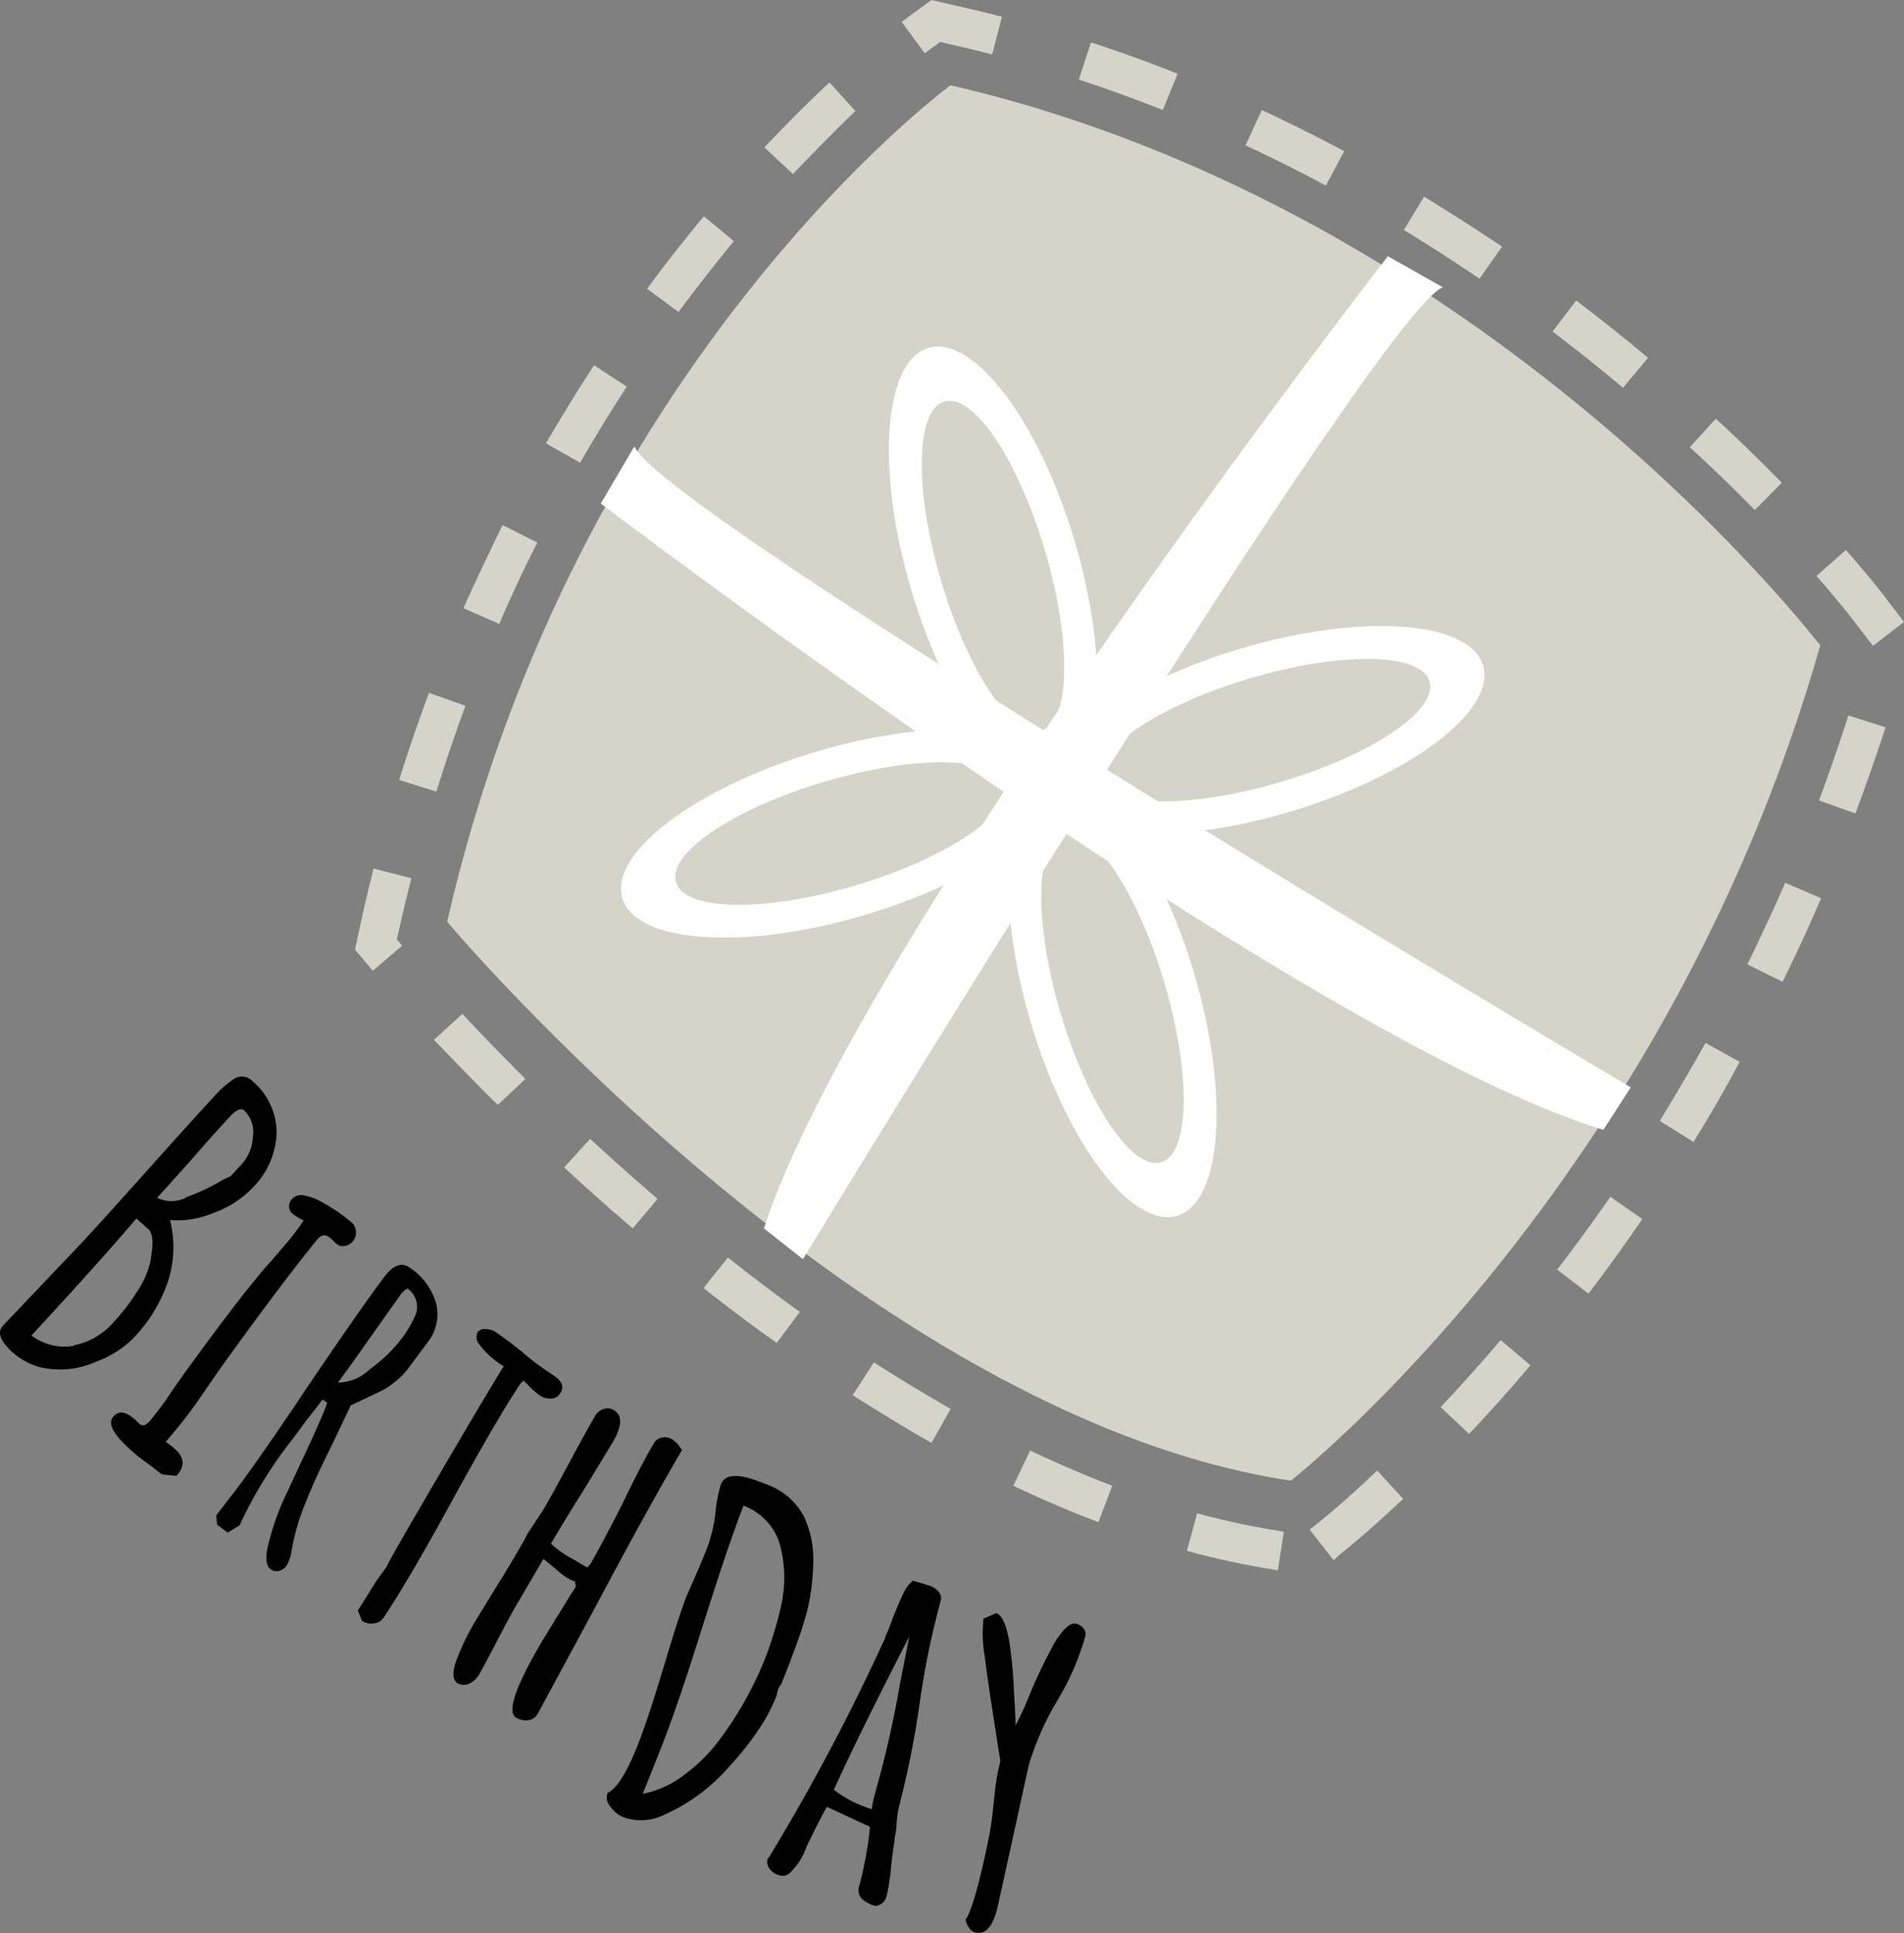 <svg xmlns="http://www.w3.org/2000/svg" viewBox="0 0 146.48 148.71"><rect x="0" y="0" width="146.48" height="148.71" fill="#808080" stroke="none"/><defs><style>.cls-1{fill:#d4d4c9;}.cls-2{fill:#fff;}</style></defs><title>Asset 2</title><g id="Layer_2" data-name="Layer 2"><g id="Object"><path class="cls-1" d="M73.13,6.56S44.33,27.65,34.4,70.91c0,0,32,38.06,64.91,43,0,0,28.86-22.59,40.73-64.26C140,49.67,114.64,16.17,73.13,6.56Z"/><path class="cls-1" d="M98.31,120.8a63.17,63.17,0,0,1-7-1.49l.79-2.89a59.28,59.28,0,0,0,6.67,1.41Zm4.29-.77-1.85-2.36.69-.54c.18-.15,1.86-1.47,4.51-4l2,2.18c-2.74,2.58-4.52,4-4.71,4.14ZM84.51,117.1c-2.15-.81-4.35-1.75-6.55-2.8l1.29-2.71c2.12,1,4.25,1.92,6.32,2.71ZM71.66,111c-2-1.13-4-2.36-6.06-3.67l1.63-2.52c2,1.28,4,2.48,5.91,3.58Zm41.36-.69-2.19-2.06c1.56-1.65,3.12-3.39,4.62-5.16l2.29,1.94C116.2,106.86,114.61,108.64,113,110.33Zm-53.26-7C57.9,102,56,100.58,54.13,99.09L56,96.74c1.84,1.46,3.7,2.87,5.53,4.18Zm62.42-3.81-2.38-1.83c1.4-1.82,2.78-3.71,4.09-5.6l2.46,1.71C125,95.76,123.61,97.68,122.18,99.55Zm-73.5-5c-1.78-1.51-3.55-3.09-5.28-4.69l2-2.2c1.7,1.57,3.44,3.12,5.19,4.62Zm81.56-6.68-2.55-1.59c1.22-2,2.4-4,3.52-6l2.62,1.46C132.69,83.87,131.48,85.92,130.24,87.92ZM38.3,85C36.61,83.36,35,81.65,33.38,80l2.19-2c1.55,1.66,3.18,3.33,4.85,5Zm98.82-9.48-2.69-1.33c1-2.06,2-4.18,2.91-6.28l2.76,1.19C139.17,71.29,138.17,73.45,137.12,75.56ZM28.68,74.68l-1.37-1.63L28,69.89c.23-1,.48-2.06.74-3.07l2.91.74c-.25,1-.5,2-.73,3l-.39,1.7.41.49Zm114.06-12.1-2.8-1c.8-2.16,1.56-4.36,2.26-6.54l2.86.91C144.35,58.13,143.57,60.38,142.74,62.58ZM33.57,60.9,30.71,60c.71-2.26,1.48-4.52,2.29-6.7l2.81,1C35,56.49,34.26,58.69,33.57,60.9ZM144.09,49.69,142.8,48c-.11-.15-1.16-1.52-3.05-3.69l2.26-2c1.92,2.19,3,3.59,3.18,3.85l1.29,1.69ZM38.41,48l-2.75-1.21c.94-2.15,2-4.31,3-6.4l2.68,1.35C40.32,43.73,39.33,45.84,38.41,48ZM135,39.24c-1.6-1.63-3.27-3.26-5-4.83l2-2.2c1.74,1.6,3.45,3.26,5.08,4.93ZM44.63,35.6,42,34.1c1.18-2,2.43-4.07,3.71-6l2.51,1.64C47,31.62,45.78,33.61,44.63,35.6Zm80.23-5.77c-1.77-1.49-3.59-2.94-5.42-4.32l1.82-2.39c1.86,1.41,3.72,2.89,5.53,4.41ZM52.2,24l-2.42-1.78c1.4-1.9,2.87-3.78,4.37-5.58l2.31,1.91C55,20.33,53.56,22.17,52.2,24Zm61.62-2.56c-1.91-1.3-3.87-2.56-5.82-3.75l1.56-2.56c2,1.22,4,2.51,6,3.84ZM102,14.28c-2-1.09-4.11-2.13-6.18-3.1l1.26-2.72c2.12,1,4.26,2.06,6.34,3.17Zm-41-.89-2.19-2.05c1.66-1.77,3.36-3.46,5-5l2,2.2C64.29,10,62.65,11.67,61,13.39ZM89.46,8.46C87.3,7.61,85.12,6.82,83,6.12l.93-2.86c2.21.72,4.46,1.53,6.67,2.41ZM76.33,4.19c-.81-.21-1.62-.41-2.44-.6l-1.56-.36-1.19.87L69.37,1.68,71.66,0l2.9.67c.85.2,1.69.4,2.52.62Z"/><path class="cls-2" d="M106.77,19.71S66,72.23,58.77,94.5l3,2.37S106.12,23.94,111,22.1Z"/><path class="cls-2" d="M46.22,38.74s54.13,41.16,77.13,48.18l2.11-3.27S50.61,39.32,48.81,34.33Z"/><path class="cls-2" d="M71.43,26.77c-3.47,1-4.07,9.37-1.32,18.63s7.78,15.93,11.26,14.9,4.06-9.37,1.32-18.63S74.9,25.74,71.43,26.77Zm8.72,29.41c-2.21.65-5.67-4.48-7.74-11.46s-2-13.18.24-13.83,5.67,4.48,7.74,11.46S82.35,55.53,80.15,56.18Z"/><path class="cls-2" d="M114.1,51.21c-1-3.48-9.37-4.07-18.63-1.32s-15.93,7.78-14.9,11.26,9.37,4.06,18.63,1.31S115.13,54.68,114.1,51.21ZM84.69,59.92c-.66-2.2,4.48-5.66,11.46-7.73s13.18-2,13.83.24-4.48,5.66-11.46,7.73S85.34,62.13,84.69,59.92Z"/><path class="cls-2" d="M90.55,93.53c3.47-1,4.06-9.37,1.32-18.64S84.08,59,80.61,60s-4.06,9.37-1.32,18.63S87.08,94.56,90.55,93.53ZM81.83,64.11c2.21-.65,5.67,4.48,7.74,11.47s2,13.17-.24,13.83-5.67-4.48-7.74-11.47S79.63,64.76,81.83,64.11Z"/><path class="cls-2" d="M47.88,69.09c1,3.47,9.37,4.06,18.63,1.31s15.93-7.78,14.9-11.25S72,55.08,62.78,57.83,46.85,65.61,47.88,69.09Zm29.41-8.72c.65,2.2-4.48,5.67-11.46,7.74s-13.18,2-13.83-.25,4.48-5.66,11.46-7.73S76.64,58.16,77.29,60.37Z"/><path d="M.21,102l3.1-3.26,3.1-3.26q1.66-1.8,5-5.53t5-5.53l.14-.16a7.86,7.86,0,0,1,1.33-1.17,1.11,1.11,0,0,1,1.53.07,5.21,5.21,0,0,1,1.87,4,6.26,6.26,0,0,1-1.85,4.22,7.81,7.81,0,0,1-3,1.93,7.15,7.15,0,0,1-3.35.55,8.57,8.57,0,0,1-.19,4.82A11.9,11.9,0,0,1,10.21,103a8,8,0,0,1-2.8,1.75,6.77,6.77,0,0,1-4.33.43A5.19,5.19,0,0,1,.93,104l-.11-.1C0,103.09-.21,102.49.21,102Zm5.49,1.49a5.39,5.39,0,0,0,3-1.73,16.54,16.54,0,0,0,1.89-2.46,6.93,6.93,0,0,0,.93-2.06,9,9,0,0,0,.2-1.4,2.37,2.37,0,0,0-.09-.93l-.14-.28-1-.89q-2.72,3.21-8.07,9A4.17,4.17,0,0,0,5.7,103.53Zm8.6-11.38A15.46,15.46,0,0,0,16.74,91a7.91,7.91,0,0,1,1-.51l.87-.94a3.45,3.45,0,0,0,.85-2.11,2.31,2.31,0,0,0-.66-2c-.25-.23-.63-.07-1.14.49-1.09,1.18-2.05,2.26-2.87,3.22l-2.7,3A2.58,2.58,0,0,0,14.3,92.15Z"/><path d="M8.7,109c.37-.45.85-.43,1.43,0l.31.25.26.27a.43.43,0,0,0,.43.11,1.38,1.38,0,0,0,.5-.44c.26-.32.66-.83,1.18-1.54.31-.5.91-1.36,1.8-2.59q3.3-4.53,5.12-6.73c.43-.53.84-1,1.22-1.42l1.21-1.41a16.47,16.47,0,0,0,1.2-1.62,4.07,4.07,0,0,1-.75-.43.77.77,0,0,1-.12-1.23.94.94,0,0,1,.92-.25,4.18,4.18,0,0,1,1.37.52A13.19,13.19,0,0,1,27,94a1,1,0,0,1,.38.71,1,1,0,0,1-.21.75,1.06,1.06,0,0,1-.63.39.73.73,0,0,1-.65-.16,1.59,1.59,0,0,1-.26-.26l-.22-.19a.78.78,0,0,0-.52-.21.92.92,0,0,0-.51.36c-1.5,1.83-3.66,4.67-6.45,8.52-.52.71-1.27,1.77-2.24,3.18a32.94,32.94,0,0,1-2.05,2.77l-.89,1.07a5,5,0,0,1,.59.44c.79.65.92,1.31.38,2l-.14.17-1.11-.11-.19-.13-.59-.47q-.95-.69-1.2-.9C8.82,110.52,8.23,109.57,8.7,109Z"/><path d="M20.73,118.48a19.32,19.32,0,0,1,1.43-3.82l.53-1.15c1.52-3.22,2.34-5.08,2.48-5.59l-.35-.26c-.43.57-.82,1.08-1.19,1.53l-1.2,1.62a32.83,32.83,0,0,0-4,6.54l-.91.55-.82-.61-.06-.72,1.5-1.94q2-2.66,5.7-8.21,4-5.9,5.72-8.18c.7-.94,1.38-1.17,2-.69a4.91,4.91,0,0,1,2,2.75,3.45,3.45,0,0,1-.69,3l-1.53,2.06a5.08,5.08,0,0,1-.9.9,6.08,6.08,0,0,1-1,.69l-1.34.64-1.12.53-.38.81-1.14,2.39q-1.28,2.56-1.94,4.26a16.91,16.91,0,0,0-1,3.25l-.09.48a3,3,0,0,1-.4,1.16,1.07,1.07,0,0,1-.56.38.71.71,0,0,1-.64-.13Q20.21,120.28,20.73,118.48Zm7.7-13.13A11.25,11.25,0,0,0,30.88,103,8.13,8.13,0,0,0,32,101.07,1.72,1.72,0,0,0,32,100a1.77,1.77,0,0,0-.65-.88l-.17.11-.26.22L28.41,103c-.71,1-1.52,2.17-2.41,3.36A3.54,3.54,0,0,0,28.43,105.35Z"/><path d="M27.53,123.9l.76-1.21c.21-.35.46-.75.74-1.17l.72-1q.13-.39,4-7t5-8.41a6.55,6.55,0,0,1-2-1.86.85.85,0,0,1,0-.77.67.67,0,0,1,.62-.23,1.44,1.44,0,0,1,.78.24c.57.38,1.23.88,2,1.5a20.13,20.13,0,0,0,2,1.53l.24.16.24.17c.63.41.79.87.46,1.35a.81.81,0,0,1-.7.39,1.37,1.37,0,0,1-.85-.23,5.76,5.76,0,0,1-.73-.62l-.53-.53-.13.13-.13.13q-1.81,2.72-5.25,9-3.22,5.9-5.27,9a1,1,0,0,1-.75.42,1.24,1.24,0,0,1-.9-.2Z"/><path d="M41.68,126.3l1.09-1.78.88-1.43.06-.09.18-.32a5.32,5.32,0,0,0,.38-.58.25.25,0,0,0,0-.21.27.27,0,0,1,0-.22l0,0a2.11,2.11,0,0,1-.61-.27,5.9,5.9,0,0,1-.93-.72l-.92-.75-2.13,3.63c-.32.55-.79,1.43-1.42,2.64s-1.09,2.08-1.42,2.65a1.7,1.7,0,0,1-.74.67,1,1,0,0,1-.87,0c-.39-.24-.45-.79-.16-1.67a18.15,18.15,0,0,1,1.58-3.27L38.23,122c.44-.7.9-1.45,1.37-2.25l.31-.54.26-.44a6.22,6.22,0,0,0,.36-.68l.09-.16,1.17-1.77c.47-.8,1.13-2,2-3.62s1.53-2.82,2-3.62a1.1,1.1,0,0,1,.64-.52.94.94,0,0,1,.8.09c.67.39.64,1.22-.1,2.48l-2.36,3.88c-.73,1.15-1.53,2.45-2.38,3.9A7.27,7.27,0,0,0,44,119.9l1.17.69a1.54,1.54,0,0,0,.29-.34q.88-1.52,2.44-4.59,1.39-2.91,2.42-4.65a.87.87,0,0,1,.61-.42,1.06,1.06,0,0,1,.79.14,2.16,2.16,0,0,1,.54.53l.21.29q-2.64,4.49-6.7,12.14l-4.4,8.15a1,1,0,0,1-.74.5,1.44,1.44,0,0,1-.92-.2Q38.62,131.51,41.68,126.3Z"/><path d="M46.91,138.92a1,1,0,0,1-.16-1q1.05-.47,2.32-3.69c.51-1.29,1.15-3.22,1.92-5.77s1.32-4.36,1.85-5.72l.81-1.84c.23-.54.49-1.16.77-1.86a12.1,12.1,0,0,0,.61-2.55,10.61,10.61,0,0,1,.43-2.3c.32-.8,1.35-.85,3.09-.16l.52.2a5.2,5.2,0,0,1,2.75,2.38,7.73,7.73,0,0,1,.75,3.48,17.64,17.64,0,0,1-.45,3.75,29.67,29.67,0,0,1-1,3.08L60.72,128l-.63,1.6a.69.69,0,0,0-.18.24,2.61,2.61,0,0,0-.13.42,1.11,1.11,0,0,1-.1.35,13.18,13.18,0,0,1-1.34,2.48,21.27,21.27,0,0,1-2.15,2.71,14.3,14.3,0,0,1-5.53,4,4.08,4.08,0,0,1-2.7,0A2.4,2.4,0,0,1,46.91,138.92Zm5.65-2.32a12.77,12.77,0,0,0,2.75-2.7,27.5,27.5,0,0,0,3.58-6.38,28.91,28.91,0,0,0,1.24-4.15,9.93,9.93,0,0,0-.1-4.44,4.38,4.38,0,0,0-1-1.85,4.56,4.56,0,0,0-1.83-1.25v0Q56,118.92,54,125.28t-3.26,9.48L49.45,138A7.69,7.69,0,0,0,52.56,136.6Z"/><path d="M66.24,146a1,1,0,0,1-.11-1,31.44,31.44,0,0,0,.72-3.68l.08-.78L63.62,139c-.3.49-.82,1.52-1.57,3.07a5.14,5.14,0,0,1-1.35,2.08.86.86,0,0,1-.8.1,1.3,1.3,0,0,1-.69-.49.85.85,0,0,1-.16-.75l.13-.16.08-.13A162.93,162.93,0,0,0,68.1,126c0-.09.09-.25.18-.46s.21-.53.36-.94c.33-.85.61-1.51.85-2a2.71,2.71,0,0,1,.75-1l1.19.36a1.59,1.59,0,0,1,.77.48.77.77,0,0,1,.16.75,63.62,63.62,0,0,0-1.65,8.14,71.77,71.77,0,0,1-1.58,7.78,9.31,9.31,0,0,0-.15,1.14,6.16,6.16,0,0,1-.14,1.1c0,.16-.14.9-.28,2.21a16.34,16.34,0,0,1-.34,2.26v0a1,1,0,0,1-.86.81A2.33,2.33,0,0,1,66.24,146Zm1.11-8.15a79.72,79.72,0,0,0,1.87-8.22l.74-3.75q-4,7.79-5.81,11.81a9.15,9.15,0,0,0,2.92,1.49A7.07,7.07,0,0,1,67.35,137.89Z"/><path d="M74.28,147.68c.37-.44,1-2.44,1.73-6a23,23,0,0,0,.41-2.76l.12-1.06a13,13,0,0,1,.22-1.49l.2-.92c-.11-.65-.3-1.86-.57-3.61s-.49-3.23-.63-4.41a10,10,0,0,1-.11-2.72l0-.18,1-.43c.39.14.71.76.94,1.86A31.44,31.44,0,0,1,78,130c.1,1.75.15,2.67.12,2.76a26.61,26.61,0,0,0,1.16-2.55,39.58,39.58,0,0,1,1.85-3.83c.66-1.07,1.21-1.57,1.64-1.47a1,1,0,0,1,.58.35.73.73,0,0,1,.15.6,20.13,20.13,0,0,1-2.13,4.92,22,22,0,0,0-2.22,5l-2.36,10.75c-.35,1.6-.92,2.31-1.7,2.14C74.7,148.6,74.43,148.26,74.28,147.68Z"/></g></g></svg>